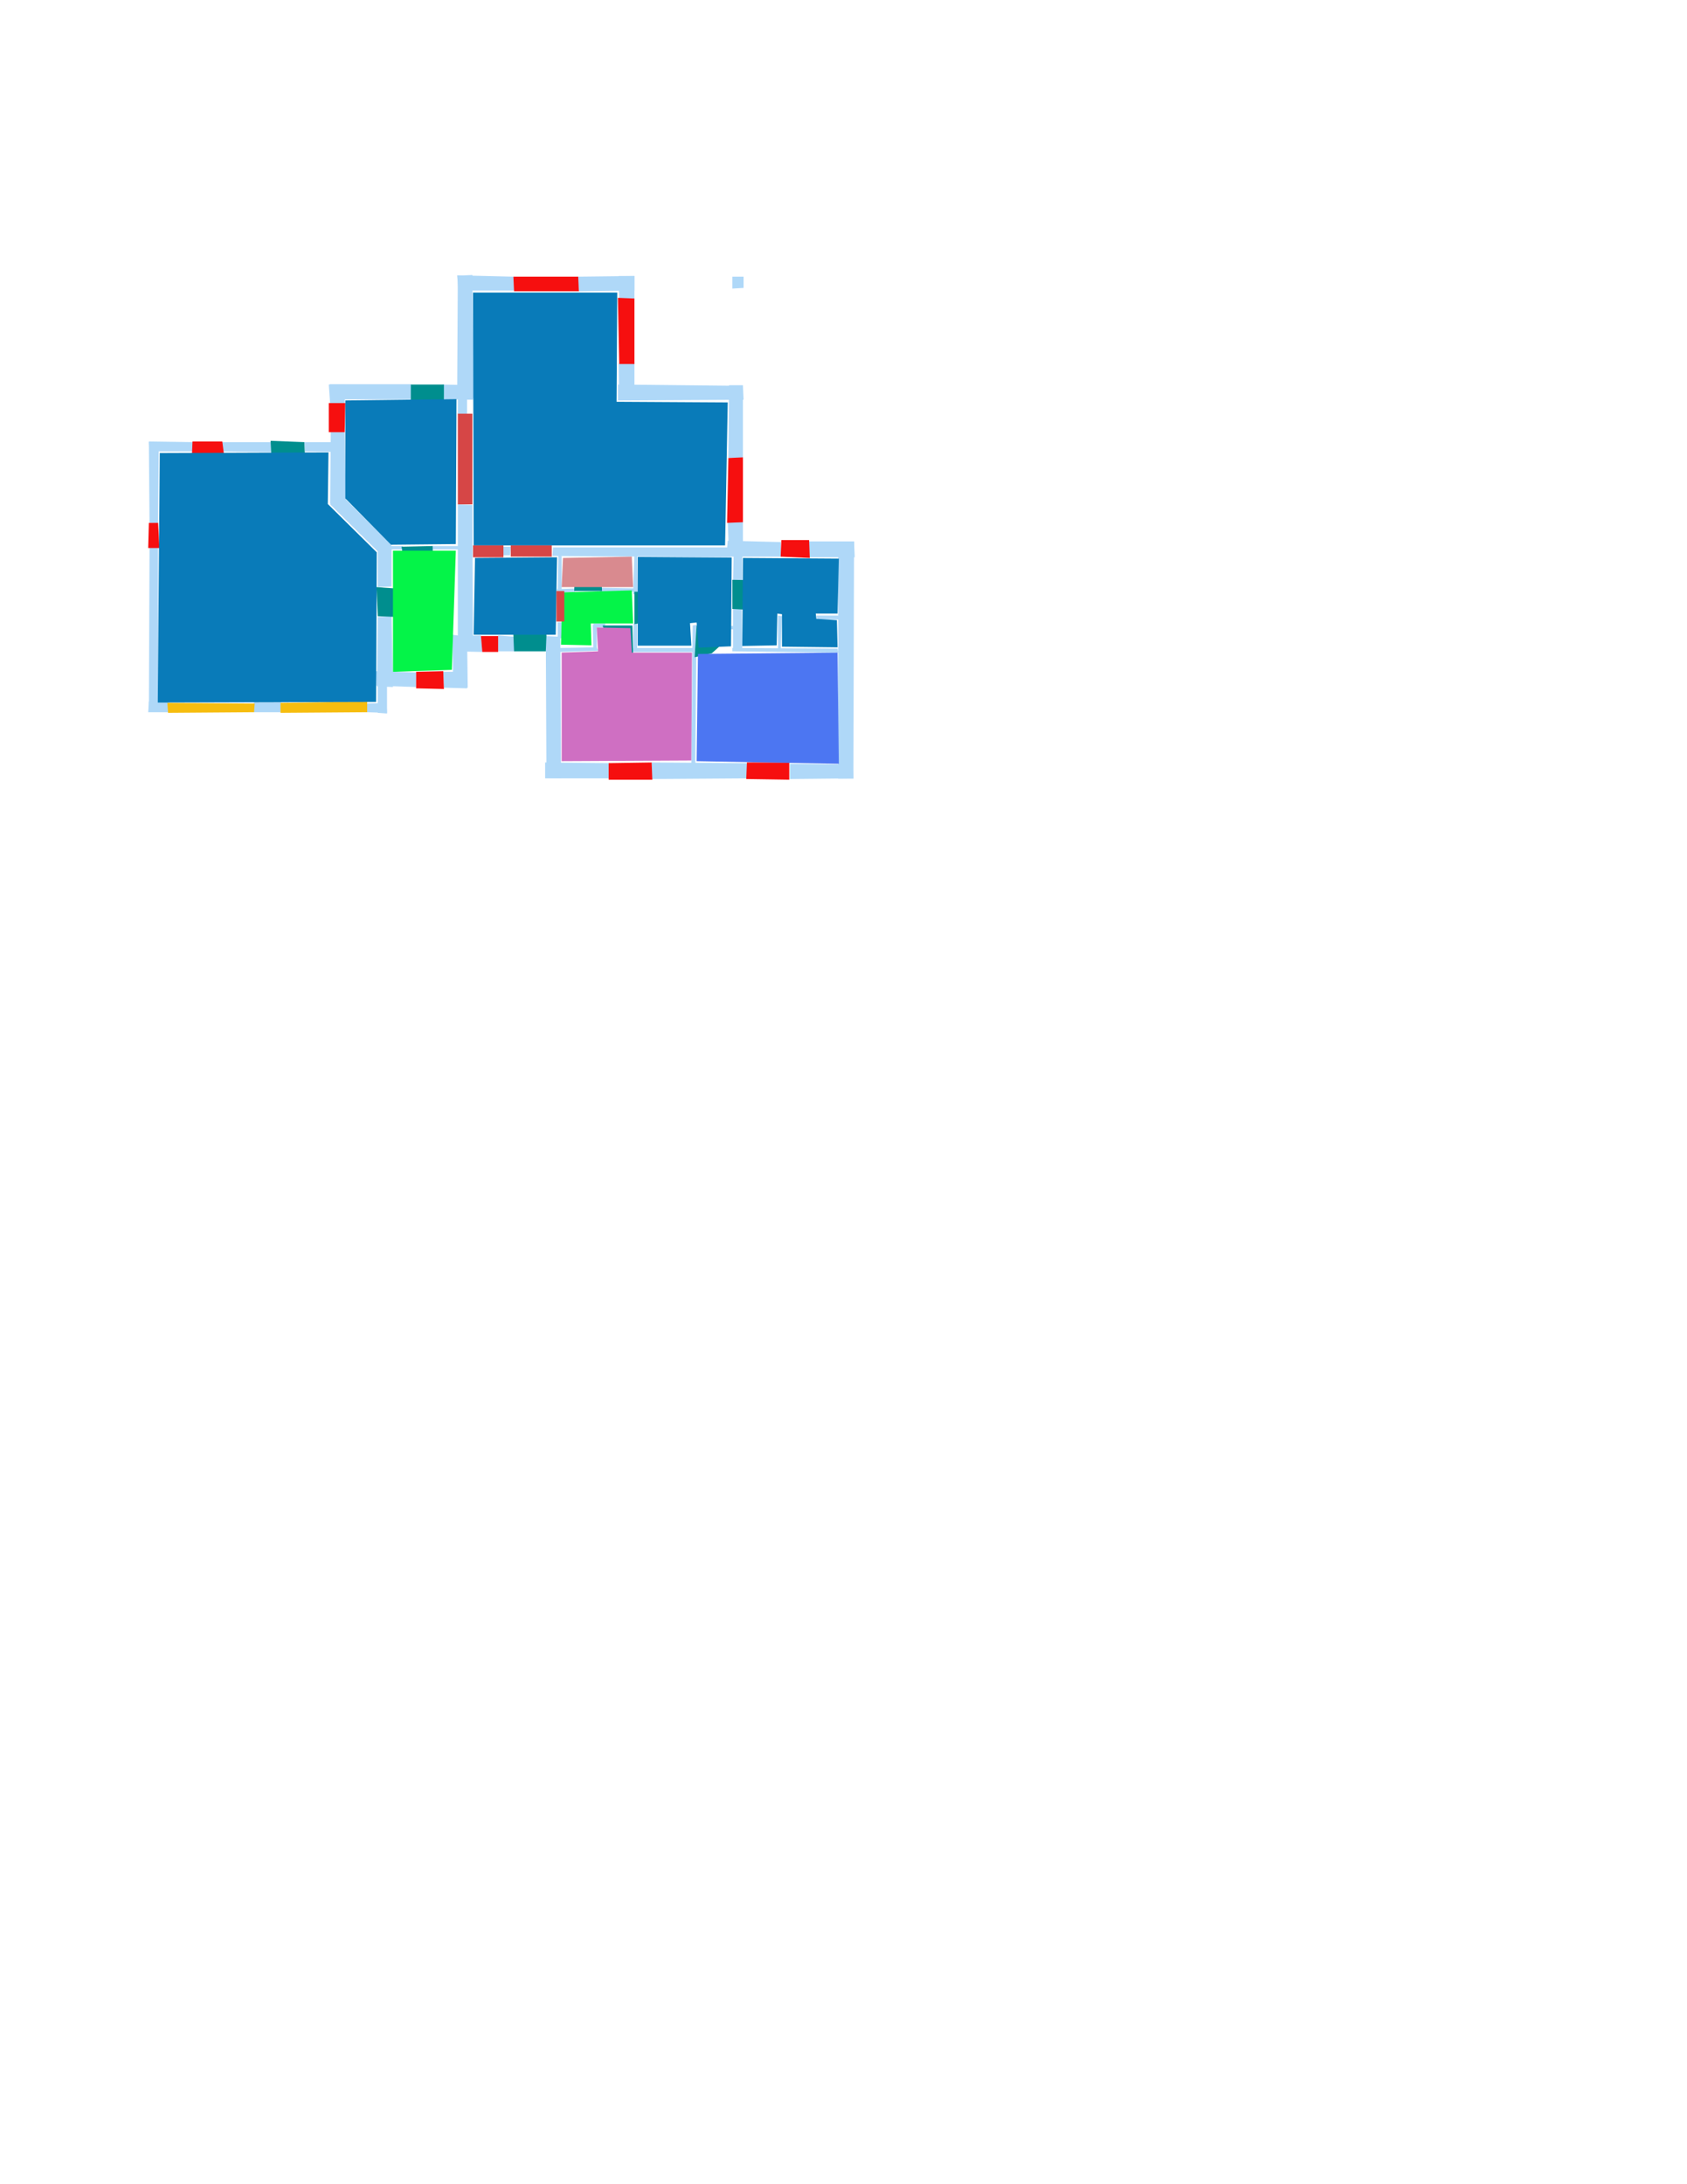 <ns0:svg xmlns:ns0="http://www.w3.org/2000/svg" version="1.1" width="2550" height="3300">
<ns0:width>1479</ns0:width>
<ns0:height>1486</ns0:height>
<ns0:nclasslabel>50</ns0:nclasslabel>
<ns0:nclassappear>6</ns0:nclassappear>
<ns0:class>Bidet-1</ns0:class>
<ns0:class>Bidet-2</ns0:class>
<ns0:class>Bidet-3</ns0:class>
<ns0:class>Bidet-4</ns0:class>
<ns0:class>Door</ns0:class>
<ns0:class>Door-1</ns0:class>
<ns0:class>Door-23</ns0:class>
<ns0:class>Oven-1</ns0:class>
<ns0:class>Oven-2</ns0:class>
<ns0:class>Oven-3</ns0:class>
<ns0:class>Oven-4</ns0:class>
<ns0:class>Parking</ns0:class>
<ns0:class>Roof</ns0:class>
<ns0:class>Room</ns0:class>
<ns0:class>Separation</ns0:class>
<ns0:class>Sink-1</ns0:class>
<ns0:class>Sink-11</ns0:class>
<ns0:class>Sink-12</ns0:class>
<ns0:class>Sink-13</ns0:class>
<ns0:class>Sink-14</ns0:class>
<ns0:class>Sink-2</ns0:class>
<ns0:class>Sink-3</ns0:class>
<ns0:class>Sink-4</ns0:class>
<ns0:class>Sink-5</ns0:class>
<ns0:class>Sink-6</ns0:class>
<ns0:class>Sofa-1</ns0:class>
<ns0:class>Sofa-3</ns0:class>
<ns0:class>Sofa-4</ns0:class>
<ns0:class>Sofa-5</ns0:class>
<ns0:class>Sofa-6</ns0:class>
<ns0:class>Sofa-7</ns0:class>
<ns0:class>Sofa-8</ns0:class>
<ns0:class>Sofa-9</ns0:class>
<ns0:class>Stairs-1</ns0:class>
<ns0:class>Table-1</ns0:class>
<ns0:class>Table-2</ns0:class>
<ns0:class>Table-3</ns0:class>
<ns0:class>Table-4</ns0:class>
<ns0:class>Table-5</ns0:class>
<ns0:class>Table-6</ns0:class>
<ns0:class>Table-7</ns0:class>
<ns0:class>Text</ns0:class>
<ns0:class>Tub-1</ns0:class>
<ns0:class>Tub-3</ns0:class>
<ns0:class>TV-1</ns0:class>
<ns0:class>TV-2</ns0:class>
<ns0:class>Wall</ns0:class>
<ns0:class>Wall-1</ns0:class>
<ns0:class>Wallieee</ns0:class>
<ns0:class>Window</ns0:class>
<ns0:polygon class="Wall" fill="#AFD8F8" id="0" transcription="" points="225,667 294,668 292,682 226,682 " />
<ns0:polygon class="Wall" fill="#AFD8F8" id="1" transcription="" points="226,790 239,791 240,669 225,668 " />
<ns0:polygon class="Wall" fill="#AFD8F8" id="2" transcription="" points="226,827 239,827 239,1074 225,1075 " />
<ns0:polygon class="Wall" fill="#AFD8F8" id="3" transcription="" points="254,1061 225,1060 224,1076 254,1076 " />
<ns0:polygon class="Wall" fill="#AFD8F8" id="4" transcription="" points="384,1061 425,1061 424,1076 383,1076 " />
<ns0:polygon class="Wall" fill="#AFD8F8" id="5" transcription="" points="555,1063 584,1062 585,1077 554,1076 " />
<ns0:polygon class="Wall" fill="#AFD8F8" id="6" transcription="" points="571,932 592,931 594,1038 570,1037 " />
<ns0:polygon class="Wall" fill="#AFD8F8" id="7" transcription="" points="571,1036 585,1036 585,1078 571,1077 " />
<ns0:polygon class="Wall" fill="#AFD8F8" id="8" transcription="" points="629,1016 629,1038 569,1036 568,1014 " />
<ns0:polygon class="Wall" fill="#AFD8F8" id="9" transcription="" points="571,887 592,886 592,825 571,825 " />
<ns0:polygon class="Wall" fill="#AFD8F8" id="10" transcription="" points="499,762 514,746 592,824 577,839 " />
<ns0:polygon class="Wall" fill="#AFD8F8" id="11" transcription="" points="500,652 521,653 523,760 499,761 " />
<ns0:polygon class="Wall" fill="#AFD8F8" id="12" transcription="" points="460,668 520,668 521,683 461,682 " />
<ns0:polygon class="Wall" fill="#AFD8F8" id="13" transcription="" points="335,668 412,668 413,683 336,682 " />
<ns0:polygon class="Wall" fill="#AFD8F8" id="14" transcription="" points="498.5,580.5 621.5,580.5 622.5,603.5 499.5,603.5 " />
<ns0:polygon class="Wall" fill="#AFD8F8" id="15" transcription="" points="521,610 499,610 497,581 521,581 " />
<ns0:polygon class="Wall" fill="#AFD8F8" id="16" transcription="" points="669,581 715,582 715,604 671,603 " />
<ns0:polygon class="Wall" fill="#AFD8F8" id="17" transcription="" points="692,626 706,626 706,598 692,598 " />
<ns0:polygon class="Wall" fill="#AFD8F8" id="18" transcription="" points="692,416.5 691,600.5 716,601.5 714,415.5 " />
<ns0:polygon class="Wall" fill="#AFD8F8" id="19" transcription="" points="778,439 693,439 691,416 776,418 " />
<ns0:polygon class="Wall" fill="#AFD8F8" id="20" transcription="" points="873,418 959,417 959,439 875,440 " />
<ns0:polygon class="Wall" fill="#AFD8F8" id="21" transcription="" points="936,452 959,452 959,417 935,417 " />
<ns0:polygon class="Wall" fill="#AFD8F8" id="22" transcription="" points="1107,418 1124,418 1124,435 1107,436 " />
<ns0:polygon class="Wall" fill="#AFD8F8" id="23" transcription="" points="935,549 959,548 959,604 936,604 " />
<ns0:polygon class="Wall" fill="#AFD8F8" id="24" transcription="" points="1123,583 934,581 934,605 1124,604 " />
<ns0:polygon class="Wall" fill="#AFD8F8" id="25" transcription="" points="1101,692 1123,692 1123,582 1102,582 " />
<ns0:polygon class="Wall" fill="#AFD8F8" id="26" transcription="" points="836,827 1105,827 1105,842 835,840 " />
<ns0:polygon class="Wall" fill="#AFD8F8" id="27" transcription="" points="760,826 772,826 771,839 761,839 " />
<ns0:polygon class="Wall" fill="#AFD8F8" id="28" transcription="" points="692,762 692,982 715,983 714,763 " />
<ns0:polygon class="Wall" fill="#AFD8F8" id="29" transcription="" points="684,961 727,960 729,985 685,984 " />
<ns0:polygon class="Wall" fill="#AFD8F8" id="30" transcription="" points="707,1039 706,962 684,959 685,1038 " />
<ns0:polygon class="Wall" fill="#AFD8F8" id="31" transcription="" points="670,1015 671,1039 706,1040 705,1015 " />
<ns0:polygon class="Wall" fill="#AFD8F8" id="32" transcription="" points="753,984 778,984 777,962 753,960 " />
<ns0:polygon class="Wall" fill="#AFD8F8" id="33" transcription="" points="825,961 847,962 848,1176 826,1175 " />
<ns0:polygon class="Wall" fill="#AFD8F8" id="34" transcription="" points="921,1153 824,1152 824,1176 921,1176 " />
<ns0:polygon class="Wall" fill="#AFD8F8" id="35" transcription="" points="985,1152 1129,1153 1130,1176 985,1177 " />
<ns0:polygon class="Wall" fill="#AFD8F8" id="36" transcription="" points="1194,1154 1289,1155 1290,1176 1194,1177 " />
<ns0:polygon class="Wall" fill="#AFD8F8" id="37" transcription="" points="1291,818.5 1290,1176.5 1267,1176.5 1267,819.5 " />
<ns0:polygon class="Wall" fill="#AFD8F8" id="38" transcription="" points="1222,818 1291,818 1292,842 1224,842 " />
<ns0:polygon class="Wall" fill="#AFD8F8" id="39" transcription="" points="1180,819 1100,817 1098,841 1181,841 " />
<ns0:polygon class="Wall" fill="#AFD8F8" id="40" transcription="" points="1123,788 1100,788 1102,840 1123,841 " />
<ns0:polygon class="Wall" fill="#AFD8F8" id="41" transcription="" points="1122,879 1108,878 1109,834 1122,832 " />
<ns0:polygon class="Wall" fill="#AFD8F8" id="42" transcription="" points="1108,920 1121,920 1122,982 1108,983 " />
<ns0:polygon class="Wall" fill="#AFD8F8" id="43" transcription="" points="609,825 609,830 586,830 588,825 " />
<ns0:polygon class="Wall" fill="#AFD8F8" id="44" transcription="" points="652,825 694,825 694,830 652,830 " />
<ns0:polygon class="Wall" fill="#AFD8F8" id="45" transcription="" points="843,895 849,895 849,840 844,839 " />
<ns0:polygon class="Wall" fill="#AFD8F8" id="46" transcription="" points="869,889 842,890 842,895 869,894 " />
<ns0:polygon class="Wall" fill="#AFD8F8" id="47" transcription="" points="906,888 965,889 965,894 907,894 " />
<ns0:polygon class="Wall" fill="#AFD8F8" id="48" transcription="" points="957,898 964,897 963,838 959,839 " />
<ns0:polygon class="Wall" fill="#AFD8F8" id="49" transcription="" points="915,942 897,942 898,948 914,948 " />
<ns0:polygon class="Wall" fill="#AFD8F8" id="50" transcription="" points="843,940 849,940 850,964 843,965 " />
<ns0:polygon class="Wall" fill="#AFD8F8" id="51" transcription="" points="904,983 846,985 845,979 902,978 " />
<ns0:polygon class="Wall" fill="#AFD8F8" id="52" transcription="" points="896,944 902,943 902,983 897,983 " />
<ns0:polygon class="Wall" fill="#AFD8F8" id="53" transcription="" points="958,942 963,942 963,983 957,983 " />
<ns0:polygon class="Wall" fill="#AFD8F8" id="54" transcription="" points="1051,979 954,979 955,985 1051,985 " />
<ns0:polygon class="Wall" fill="#AFD8F8" id="55" transcription="" points="1047,945 1053,944 1051,1155 1045,1154 " />
<ns0:polygon class="Wall" fill="#AFD8F8" id="56" transcription="" points="1176,930 1182,931 1180,984 1176,984 " />
<ns0:polygon class="Wall" fill="#AFD8F8" id="57" transcription="" points="1107,984 1267,986 1266,980 1107,979 " />
<ns0:polygon class="Wall" fill="#AFD8F8" id="58" transcription="" points="1234,930 1235,936 1269,936 1267,930 " />
<ns0:polygon class="Parking" fill="#F6BD0F" id="59" transcription="" points="253,1062 385,1063 384,1076 254,1077 " />
<ns0:polygon class="Parking" fill="#F6BD0F" id="60" transcription="" points="424,1062 424,1077 555,1076 555,1060 " />
<ns0:polygon class="Window" fill="#f60f0f" id="61" transcription="" points="225,790 239,790 241,828 224,828 " />
<ns0:polygon class="Window" fill="#f60f0f" id="62" transcription="" points="291,667 290,690 339,690 336,667 " />
<ns0:polygon class="Door" fill="#008E8E" id="63" transcription="" points="463,732 460,668 409,666 410,684 414,708 436,727 " />
<ns0:polygon class="Window" fill="#f60f0f" id="64" transcription="" points="497,609 522,609 521,653 497,653 " />
<ns0:polygon class="Door" fill="#008E8E" id="65" transcription="" points="671,653 671,581 621,581 621,605 624,629 649,651 " />
<ns0:polygon class="Window" fill="#f60f0f" id="66" transcription="" points="776,418 777,440 875,440 874,418 " />
<ns0:polygon class="Window" fill="#f60f0f" id="67" transcription="" points="936,550 959,550 959,451 934,450 " />
<ns0:polygon class="Window" fill="#f60f0f" id="68" transcription="" points="1101,692 1123,691 1123,789 1099,790 " />
<ns0:polygon class="Window" fill="#f60f0f" id="69" transcription="" points="1181,816 1180,841 1224,843 1223,816 " />
<ns0:polygon class="Window" fill="#f60f0f" id="70" transcription="" points="1129,1152 1128,1177 1193,1178 1193,1152 " />
<ns0:polygon class="Window" fill="#f60f0f" id="71" transcription="" points="920,1153 920,1178 986,1178 985,1152 " />
<ns0:polygon class="Door" fill="#008E8E" id="72" transcription="" points="774,911 777,984 825,984 826,960 822,932 800,915 " />
<ns0:polygon class="Window" fill="#f60f0f" id="73" transcription="" points="727,961 729,985 753,985 753,961 " />
<ns0:polygon class="Window" fill="#f60f0f" id="74" transcription="" points="629,1015 629,1040 671,1041 670,1014 " />
<ns0:polygon class="Door" fill="#008E8E" id="75" transcription="" points="621,933 571,931 569,887 597,889 620,913 " />
<ns0:polygon class="Door" fill="#008E8E" id="76" transcription="" points="655,875 654,825 607,826 611,852 633,872 " />
<ns0:polygon class="Door" fill="#008E8E" id="77" transcription="" points="869,850 868,893 910,893 909,871 890,851 " />
<ns0:polygon class="Door" fill="#008E8E" id="78" transcription="" points="1008,895 959,894 959,943 980,939 1005,920 " />
<ns0:polygon class="Door" fill="#008E8E" id="79" transcription="" points="1050,993 1053,945 1095,945 1096,969 1076,987 " />
<ns0:polygon class="Wall" fill="#AFD8F8" id="80" transcription="" points="1091,945 1110,946 1110,951 1091,950 " />
<ns0:polygon class="Door" fill="#008E8E" id="81" transcription="" points="957,988 956,945 911,945 917,970 933,985 " />
<ns0:polygon class="Door" fill="#008E8E" id="82" transcription="" points="1162,877 1107,876 1107,920 1125,921 1147,915 1160,894 " />
<ns0:polygon class="Room" fill="#097bb9" id="83" transcription="" points="715,442 716,824 1096,824 1100,608 932,607 933,442 " />
<ns0:polygon class="Room" fill="#097bb9" id="84" transcription="" points="522,605 522,753 591,823 689,822 690,603 " />
<ns0:polygon class="Room" fill="#097bb9" id="85" transcription="" points="718,843 716,959 840,959 842,842 " />
<ns0:polygon class="kitchen" fill="#4c76f2" id="86" transcription="" points="1266,986 1268,1154 1053,1150 1055,988 " />
<ns0:polygon class="Room" fill="#097bb9" id="87" transcription="" points="1268,844 1266,927 1233,927 1234,935 1265,937 1266,978 1182,977 1182,928 1175,927 1174,975 1122,976 1123,843 " />
<ns0:polygon class="Room" fill="#097bb9" id="88" transcription="" points="1106,842.5 1105,976.5 1056,978.5 1053,940.5 1043,941.5 1045,975.5 964,975.5 964,841.5 " />
<ns0:polygon class="bedRoom" fill="#d98a8f" id="89" transcription="" points="955,841 851,843 849,887 957,887 " />
<ns0:polygon class="livingRoom" fill="#04f448" id="90" transcription="" points="850,895 848,974 894,975 893,942 957,942 955,892 " />
<ns0:polygon class="bathRoom" fill="#cf6fc2" id="91" transcription="" points="849,986 849,1150 1045,1149 1046,986 955,986 953,949 902,948 904,984 " />
<ns0:polygon class="livingRoom" fill="#04f448" id="92" transcription="" points="594,1015 594,832 689,832 683,1012 " />
<ns0:polygon class="Room" fill="#097bb9" id="93" transcription="" points="241.5,684.5 238.5,1061.5 568.5,1060.5 569.5,834.5 495.5,761.5 496.5,683.5 " />
<ns0:polygon class="Separation" fill="#D64646" id="94" transcription="" points="692,625 714,625 714,762 692,762 " />
<ns0:polygon class="Separation" fill="#D64646" id="95" transcription="" points="715,824 761,824 761,842 715,842 " />
<ns0:polygon class="Separation" fill="#D64646" id="96" transcription="" points="772,824 834,824 834,841 772,841 " />
<ns0:polygon class="Separation" fill="#D64646" id="97" transcription="" points="841,893 853,893 853,939 841,939 " />
<ns0:relation type="incident" objects="19,18" />
<ns0:relation type="incident" objects="18,17" />
<ns0:relation type="incident" objects="17,16" />
<ns0:relation type="incident" objects="16,18" />
<ns0:relation type="incident" objects="16,65" />
<ns0:relation type="incident" objects="65,14" />
<ns0:relation type="incident" objects="14,15" />
<ns0:relation type="incident" objects="15,64" />
<ns0:relation type="incident" objects="64,11" />
<ns0:relation type="incident" objects="11,12" />
<ns0:relation type="incident" objects="12,63" />
<ns0:relation type="incident" objects="63,13" />
<ns0:relation type="incident" objects="13,62" />
<ns0:relation type="incident" objects="62,0" />
<ns0:relation type="incident" objects="0,1" />
<ns0:relation type="incident" objects="1,61" />
<ns0:relation type="incident" objects="61,2" />
<ns0:relation type="incident" objects="2,3" />
<ns0:relation type="incident" objects="3,59" />
<ns0:relation type="incident" objects="59,4" />
<ns0:relation type="incident" objects="4,60" />
<ns0:relation type="incident" objects="60,5" />
<ns0:relation type="incident" objects="6,8" />
<ns0:relation type="incident" objects="5,7" />
<ns0:relation type="incident" objects="7,8" />
<ns0:relation type="incident" objects="8,74" />
<ns0:relation type="incident" objects="74,31" />
<ns0:relation type="incident" objects="31,30" />
<ns0:relation type="incident" objects="30,28" />
<ns0:relation type="incident" objects="28,29" />
<ns0:relation type="incident" objects="29,30" />
<ns0:relation type="incident" objects="29,73" />
<ns0:relation type="incident" objects="73,32" />
<ns0:relation type="incident" objects="32,72" />
<ns0:relation type="incident" objects="72,33" />
<ns0:relation type="incident" objects="33,34" />
<ns0:relation type="incident" objects="34,71" />
<ns0:relation type="incident" objects="71,35" />
<ns0:relation type="incident" objects="35,70" />
<ns0:relation type="incident" objects="70,36" />
<ns0:relation type="incident" objects="36,37" />
<ns0:relation type="incident" objects="38,37" />
<ns0:relation type="incident" objects="38,69" />
<ns0:relation type="incident" objects="69,39" />
<ns0:relation type="incident" objects="39,40" />
<ns0:relation type="incident" objects="40,68" />
<ns0:relation type="incident" objects="68,25" />
<ns0:relation type="incident" objects="25,24" />
<ns0:relation type="incident" objects="24,23" />
<ns0:relation type="incident" objects="23,67" />
<ns0:relation type="incident" objects="20,21" />
<ns0:relation type="incident" objects="67,21" />
<ns0:relation type="incident" objects="20,66" />
<ns0:relation type="incident" objects="66,19" />
<ns0:relation type="incident" objects="11,10" />
<ns0:relation type="incident" objects="10,9" />
<ns0:relation type="incident" objects="9,75" />
<ns0:relation type="incident" objects="75,6" />
<ns0:relation type="incident" objects="9,43" />
<ns0:relation type="incident" objects="43,10" />
<ns0:relation type="incident" objects="43,76" />
<ns0:relation type="incident" objects="76,44" />
<ns0:relation type="incident" objects="44,28" />
<ns0:relation type="incident" objects="26,39" />
<ns0:relation type="incident" objects="40,26" />
<ns0:relation type="incident" objects="40,41" />
<ns0:relation type="incident" objects="39,41" />
<ns0:relation type="incident" objects="41,82" />
<ns0:relation type="incident" objects="82,42" />
<ns0:relation type="incident" objects="42,80" />
<ns0:relation type="incident" objects="80,79" />
<ns0:relation type="incident" objects="79,55" />
<ns0:relation type="incident" objects="55,54" />
<ns0:relation type="incident" objects="54,53" />
<ns0:relation type="incident" objects="53,81" />
<ns0:relation type="incident" objects="81,49" />
<ns0:relation type="incident" objects="49,52" />
<ns0:relation type="incident" objects="52,51" />
<ns0:relation type="incident" objects="51,33" />
<ns0:relation type="incident" objects="33,50" />
<ns0:relation type="incident" objects="26,45" />
<ns0:relation type="incident" objects="45,46" />
<ns0:relation type="incident" objects="46,77" />
<ns0:relation type="incident" objects="77,47" />
<ns0:relation type="incident" objects="47,48" />
<ns0:relation type="incident" objects="48,26" />
<ns0:relation type="incident" objects="42,57" />
<ns0:relation type="incident" objects="57,56" />
<ns0:relation type="incident" objects="37,58" />
<ns0:relation type="incident" objects="57,37" />
<ns0:relation type="neighbour" objects="83,84" />
<ns0:relation type="neighbour" objects="84,92" />
<ns0:relation type="neighbour" objects="92,93" />
<ns0:relation type="neighbour" objects="93,84" />
<ns0:relation type="neighbour" objects="83,85" />
<ns0:relation type="neighbour" objects="85,89" />
<ns0:relation type="neighbour" objects="89,83" />
<ns0:relation type="neighbour" objects="83,88" />
<ns0:relation type="neighbour" objects="88,89" />
<ns0:relation type="neighbour" objects="89,90" />
<ns0:relation type="neighbour" objects="85,90" />
<ns0:relation type="neighbour" objects="90,91" />
<ns0:relation type="neighbour" objects="91,88" />
<ns0:relation type="neighbour" objects="88,90" />
<ns0:relation type="neighbour" objects="88,87" />
<ns0:relation type="neighbour" objects="87,86" />
<ns0:relation type="neighbour" objects="86,91" />
<ns0:relation type="neighbour" objects="86,88" />
<ns0:relation type="neighbour" objects="85,92" />
<ns0:relation type="access" objects="93,75,92" />
<ns0:relation type="access" objects="84,76,92" />
<ns0:relation type="access" objects="85,72,85" />
<ns0:relation type="access" objects="90,77,89" />
<ns0:relation type="access" objects="90,78,88" />
<ns0:relation type="access" objects="90,81,91" />
<ns0:relation type="access" objects="88,79,86" />
<ns0:relation type="access" objects="88,82,87" />
<ns0:relation type="access" objects="93,63,93" />
<ns0:relation type="access" objects="84,65,84" />
<ns0:relation type="incident" objects="94,17" />
<ns0:relation type="incident" objects="94,28" />
<ns0:relation type="incident" objects="96,26" />
<ns0:relation type="incident" objects="96,27" />
<ns0:relation type="incident" objects="27,95" />
<ns0:relation type="incident" objects="95,28" />
<ns0:relation type="outerP" objects="19,66,20,21,67,23,24,25,68,40,39,69,38,37,36,70,35,71,34,33,72,32,73,29,30,31,74,8,7,5,60,4,59,3,2,61,1,0,62,13,63,12,11,64,15,14,65,16,18" />
<ns0:relation type="surround" objects="18,19,66,20,21,67,23,24,25,68,40,26,96,27,95,28,94,17,18,83" />
<ns0:relation type="surround" objects="14,65,16,17,94,28,44,76,43,10,11,64,15,14,84" />
<ns0:relation type="surround" objects="43,76,44,28,30,31,74,8,6,75,9,43,92" />
<ns0:relation type="surround" objects="0,62,13,63,12,11,10,9,75,6,7,5,60,4,59,3,2,61,1,0,93" />
<ns0:relation type="incident" objects="45,97" />
<ns0:relation type="incident" objects="97,50" />
<ns0:relation type="incident" objects="97,46" />
<ns0:relation type="surround" objects="95,27,96,45,97,50,72,32,73,29,28,95,85" />
<ns0:relation type="surround" objects="26,48,47,77,46,45,26,89" />
<ns0:relation type="surround" objects="51,52,49,81,53,54,55,35,71,34,33,51,91" />
<ns0:relation type="surround" objects="46,77,47,78,81,49,52,51,50,97,46,90" />
<ns0:relation type="surround" objects="26,41,82,42,80,79,55,54,53,78,48,26,88" />
<ns0:relation type="surround" objects="79,80,42,57,37,36,70,35,55,79,86" />
<ns0:relation type="surround" objects="39,69,38,37,57,42,82,41,39,87" />
<ns0:relation type="access" objects="84,94,83" />
<ns0:relation type="access" objects="83,96,85" />
<ns0:relation type="access" objects="85,97,90" />
</ns0:svg>